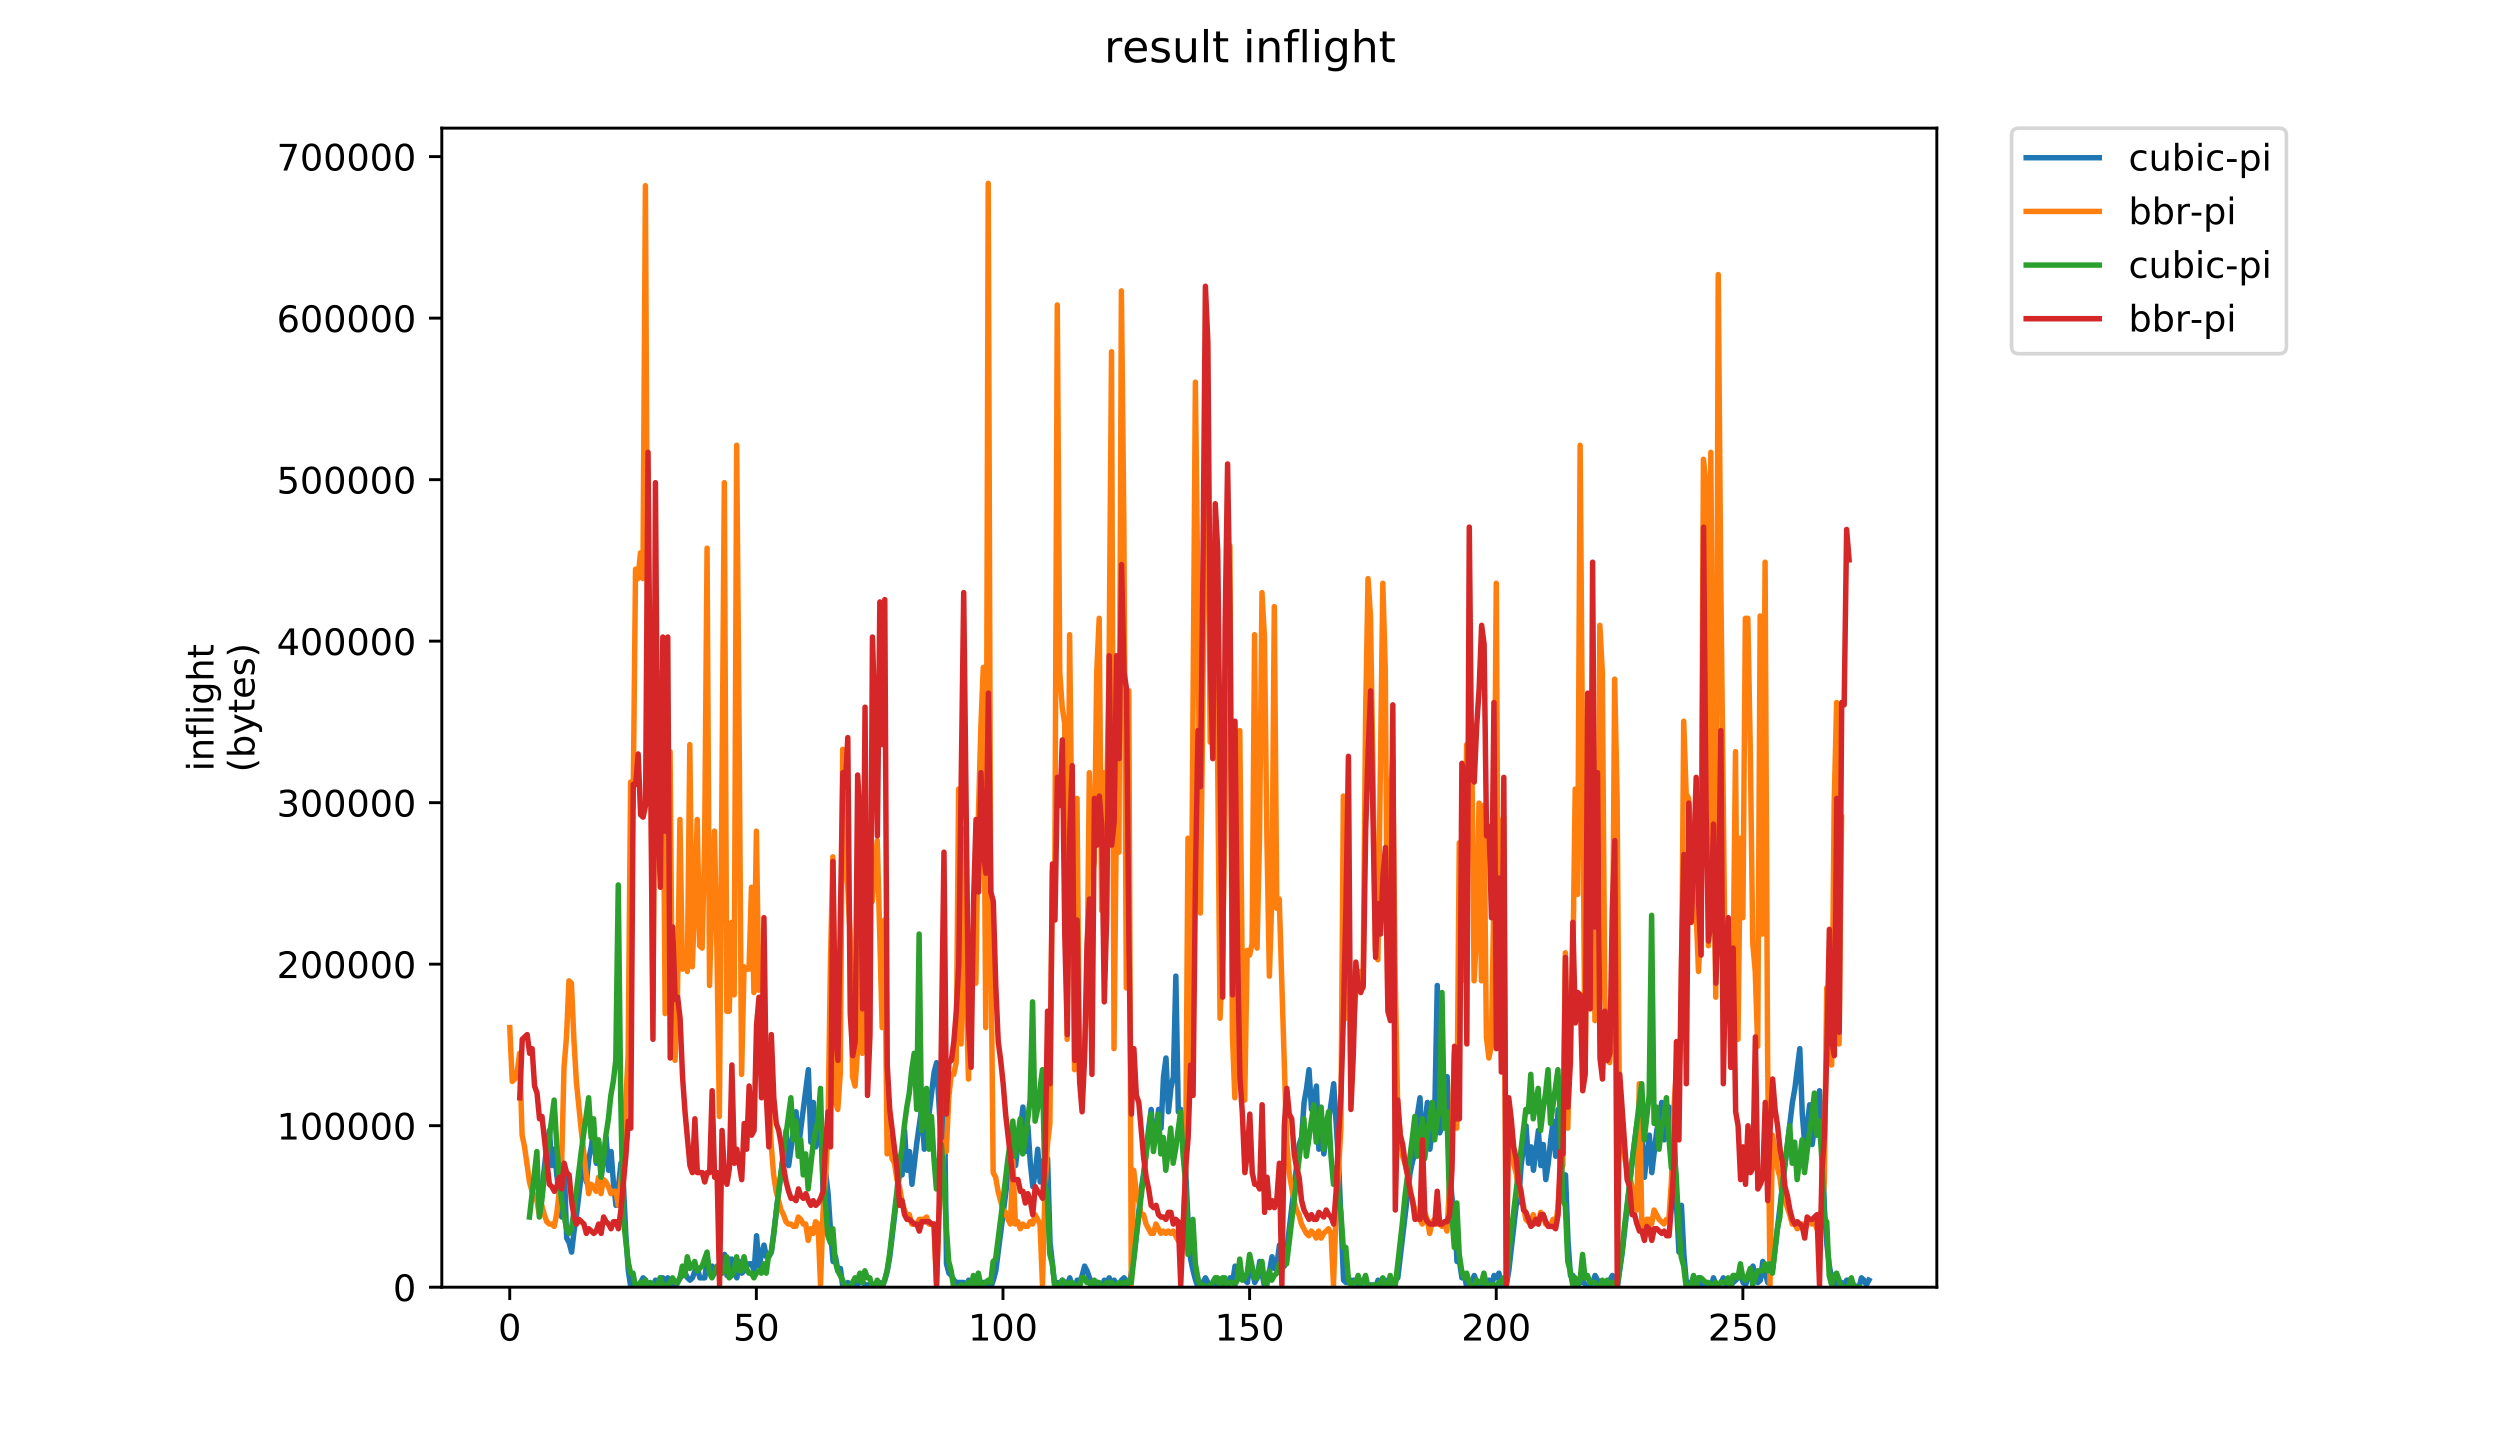 <?xml version="1.0" encoding="utf-8" standalone="no"?>
<!DOCTYPE svg PUBLIC "-//W3C//DTD SVG 1.1//EN"
  "http://www.w3.org/Graphics/SVG/1.1/DTD/svg11.dtd">
<!-- Created with matplotlib (https://matplotlib.org/) -->
<svg height="396pt" version="1.1" viewBox="0 0 684 396" width="684pt" xmlns="http://www.w3.org/2000/svg" xmlns:xlink="http://www.w3.org/1999/xlink">
 <defs>
  <style type="text/css">
*{stroke-linecap:butt;stroke-linejoin:round;}
  </style>
 </defs>
 <g id="figure_1">
  <g id="patch_1">
   <path d="M 0 396 
L 684 396 
L 684 0 
L 0 0 
z
" style="fill:#ffffff;"/>
  </g>
  <g id="axes_1">
   <g id="patch_2">
    <path d="M 120.879 352.174 
L 529.913 352.174 
L 529.913 35.062 
L 120.879 35.062 
z
" style="fill:#ffffff;"/>
   </g>
   <g id="matplotlib.axis_1">
    <g id="xtick_1">
     <g id="line2d_1">
      <defs>
       <path d="M 0 0 
L 0 3.5 
" id="m3ebf689a72" style="stroke:#000000;stroke-width:0.8;"/>
      </defs>
      <g>
       <use style="stroke:#000000;stroke-width:0.8;" x="139.462" xlink:href="#m3ebf689a72" y="352.174"/>
      </g>
     </g>
     <g id="text_1">
      <!-- 0 -->
      <defs>
       <path d="M 31.781 66.406 
Q 24.172 66.406 20.328 58.906 
Q 16.5 51.422 16.5 36.375 
Q 16.5 21.391 20.328 13.891 
Q 24.172 6.391 31.781 6.391 
Q 39.453 6.391 43.281 13.891 
Q 47.125 21.391 47.125 36.375 
Q 47.125 51.422 43.281 58.906 
Q 39.453 66.406 31.781 66.406 
z
M 31.781 74.219 
Q 44.047 74.219 50.516 64.516 
Q 56.984 54.828 56.984 36.375 
Q 56.984 17.969 50.516 8.266 
Q 44.047 -1.422 31.781 -1.422 
Q 19.531 -1.422 13.062 8.266 
Q 6.594 17.969 6.594 36.375 
Q 6.594 54.828 13.062 64.516 
Q 19.531 74.219 31.781 74.219 
z
" id="DejaVuSans-48"/>
      </defs>
      <g transform="translate(136.28 366.773)scale(0.1 -0.1)">
       <use xlink:href="#DejaVuSans-48"/>
      </g>
     </g>
    </g>
    <g id="xtick_2">
     <g id="line2d_2">
      <g>
       <use style="stroke:#000000;stroke-width:0.8;" x="206.939" xlink:href="#m3ebf689a72" y="352.174"/>
      </g>
     </g>
     <g id="text_2">
      <!-- 50 -->
      <defs>
       <path d="M 10.797 72.906 
L 49.516 72.906 
L 49.516 64.594 
L 19.828 64.594 
L 19.828 46.734 
Q 21.969 47.469 24.109 47.828 
Q 26.266 48.188 28.422 48.188 
Q 40.625 48.188 47.75 41.5 
Q 54.891 34.812 54.891 23.391 
Q 54.891 11.625 47.562 5.094 
Q 40.234 -1.422 26.906 -1.422 
Q 22.312 -1.422 17.547 -0.641 
Q 12.797 0.141 7.719 1.703 
L 7.719 11.625 
Q 12.109 9.234 16.797 8.062 
Q 21.484 6.891 26.703 6.891 
Q 35.156 6.891 40.078 11.328 
Q 45.016 15.766 45.016 23.391 
Q 45.016 31 40.078 35.438 
Q 35.156 39.891 26.703 39.891 
Q 22.75 39.891 18.812 39.016 
Q 14.891 38.141 10.797 36.281 
z
" id="DejaVuSans-53"/>
      </defs>
      <g transform="translate(200.576 366.773)scale(0.1 -0.1)">
       <use xlink:href="#DejaVuSans-53"/>
       <use x="63.623" xlink:href="#DejaVuSans-48"/>
      </g>
     </g>
    </g>
    <g id="xtick_3">
     <g id="line2d_3">
      <g>
       <use style="stroke:#000000;stroke-width:0.8;" x="274.416" xlink:href="#m3ebf689a72" y="352.174"/>
      </g>
     </g>
     <g id="text_3">
      <!-- 100 -->
      <defs>
       <path d="M 12.406 8.297 
L 28.516 8.297 
L 28.516 63.922 
L 10.984 60.406 
L 10.984 69.391 
L 28.422 72.906 
L 38.281 72.906 
L 38.281 8.297 
L 54.391 8.297 
L 54.391 0 
L 12.406 0 
z
" id="DejaVuSans-49"/>
      </defs>
      <g transform="translate(264.872 366.773)scale(0.1 -0.1)">
       <use xlink:href="#DejaVuSans-49"/>
       <use x="63.623" xlink:href="#DejaVuSans-48"/>
       <use x="127.246" xlink:href="#DejaVuSans-48"/>
      </g>
     </g>
    </g>
    <g id="xtick_4">
     <g id="line2d_4">
      <g>
       <use style="stroke:#000000;stroke-width:0.8;" x="341.893" xlink:href="#m3ebf689a72" y="352.174"/>
      </g>
     </g>
     <g id="text_4">
      <!-- 150 -->
      <g transform="translate(332.349 366.773)scale(0.1 -0.1)">
       <use xlink:href="#DejaVuSans-49"/>
       <use x="63.623" xlink:href="#DejaVuSans-53"/>
       <use x="127.246" xlink:href="#DejaVuSans-48"/>
      </g>
     </g>
    </g>
    <g id="xtick_5">
     <g id="line2d_5">
      <g>
       <use style="stroke:#000000;stroke-width:0.8;" x="409.37" xlink:href="#m3ebf689a72" y="352.174"/>
      </g>
     </g>
     <g id="text_5">
      <!-- 200 -->
      <defs>
       <path d="M 19.188 8.297 
L 53.609 8.297 
L 53.609 0 
L 7.328 0 
L 7.328 8.297 
Q 12.938 14.109 22.625 23.891 
Q 32.328 33.688 34.812 36.531 
Q 39.547 41.844 41.422 45.531 
Q 43.312 49.219 43.312 52.781 
Q 43.312 58.594 39.234 62.25 
Q 35.156 65.922 28.609 65.922 
Q 23.969 65.922 18.812 64.312 
Q 13.672 62.703 7.812 59.422 
L 7.812 69.391 
Q 13.766 71.781 18.938 73 
Q 24.125 74.219 28.422 74.219 
Q 39.75 74.219 46.484 68.547 
Q 53.219 62.891 53.219 53.422 
Q 53.219 48.922 51.531 44.891 
Q 49.859 40.875 45.406 35.406 
Q 44.188 33.984 37.641 27.219 
Q 31.109 20.453 19.188 8.297 
z
" id="DejaVuSans-50"/>
      </defs>
      <g transform="translate(399.826 366.773)scale(0.1 -0.1)">
       <use xlink:href="#DejaVuSans-50"/>
       <use x="63.623" xlink:href="#DejaVuSans-48"/>
       <use x="127.246" xlink:href="#DejaVuSans-48"/>
      </g>
     </g>
    </g>
    <g id="xtick_6">
     <g id="line2d_6">
      <g>
       <use style="stroke:#000000;stroke-width:0.8;" x="476.847" xlink:href="#m3ebf689a72" y="352.174"/>
      </g>
     </g>
     <g id="text_6">
      <!-- 250 -->
      <g transform="translate(467.303 366.773)scale(0.1 -0.1)">
       <use xlink:href="#DejaVuSans-50"/>
       <use x="63.623" xlink:href="#DejaVuSans-53"/>
       <use x="127.246" xlink:href="#DejaVuSans-48"/>
      </g>
     </g>
    </g>
   </g>
   <g id="matplotlib.axis_2">
    <g id="ytick_1">
     <g id="line2d_7">
      <defs>
       <path d="M 0 0 
L -3.5 0 
" id="ma0a6e452b8" style="stroke:#000000;stroke-width:0.8;"/>
      </defs>
      <g>
       <use style="stroke:#000000;stroke-width:0.8;" x="120.879" xlink:href="#ma0a6e452b8" y="352.174"/>
      </g>
     </g>
     <g id="text_7">
      <!-- 0 -->
      <g transform="translate(107.516 355.973)scale(0.1 -0.1)">
       <use xlink:href="#DejaVuSans-48"/>
      </g>
     </g>
    </g>
    <g id="ytick_2">
     <g id="line2d_8">
      <g>
       <use style="stroke:#000000;stroke-width:0.8;" x="120.879" xlink:href="#ma0a6e452b8" y="307.985"/>
      </g>
     </g>
     <g id="text_8">
      <!-- 100000 -->
      <g transform="translate(75.704 311.785)scale(0.1 -0.1)">
       <use xlink:href="#DejaVuSans-49"/>
       <use x="63.623" xlink:href="#DejaVuSans-48"/>
       <use x="127.246" xlink:href="#DejaVuSans-48"/>
       <use x="190.869" xlink:href="#DejaVuSans-48"/>
       <use x="254.492" xlink:href="#DejaVuSans-48"/>
       <use x="318.115" xlink:href="#DejaVuSans-48"/>
      </g>
     </g>
    </g>
    <g id="ytick_3">
     <g id="line2d_9">
      <g>
       <use style="stroke:#000000;stroke-width:0.8;" x="120.879" xlink:href="#ma0a6e452b8" y="263.797"/>
      </g>
     </g>
     <g id="text_9">
      <!-- 200000 -->
      <g transform="translate(75.704 267.596)scale(0.1 -0.1)">
       <use xlink:href="#DejaVuSans-50"/>
       <use x="63.623" xlink:href="#DejaVuSans-48"/>
       <use x="127.246" xlink:href="#DejaVuSans-48"/>
       <use x="190.869" xlink:href="#DejaVuSans-48"/>
       <use x="254.492" xlink:href="#DejaVuSans-48"/>
       <use x="318.115" xlink:href="#DejaVuSans-48"/>
      </g>
     </g>
    </g>
    <g id="ytick_4">
     <g id="line2d_10">
      <g>
       <use style="stroke:#000000;stroke-width:0.8;" x="120.879" xlink:href="#ma0a6e452b8" y="219.608"/>
      </g>
     </g>
     <g id="text_10">
      <!-- 300000 -->
      <defs>
       <path d="M 40.578 39.312 
Q 47.656 37.797 51.625 33 
Q 55.609 28.219 55.609 21.188 
Q 55.609 10.406 48.188 4.484 
Q 40.766 -1.422 27.094 -1.422 
Q 22.516 -1.422 17.656 -0.516 
Q 12.797 0.391 7.625 2.203 
L 7.625 11.719 
Q 11.719 9.328 16.594 8.109 
Q 21.484 6.891 26.812 6.891 
Q 36.078 6.891 40.938 10.547 
Q 45.797 14.203 45.797 21.188 
Q 45.797 27.641 41.281 31.266 
Q 36.766 34.906 28.719 34.906 
L 20.219 34.906 
L 20.219 43.016 
L 29.109 43.016 
Q 36.375 43.016 40.234 45.922 
Q 44.094 48.828 44.094 54.297 
Q 44.094 59.906 40.109 62.906 
Q 36.141 65.922 28.719 65.922 
Q 24.656 65.922 20.016 65.031 
Q 15.375 64.156 9.812 62.312 
L 9.812 71.094 
Q 15.438 72.656 20.344 73.438 
Q 25.25 74.219 29.594 74.219 
Q 40.828 74.219 47.359 69.109 
Q 53.906 64.016 53.906 55.328 
Q 53.906 49.266 50.438 45.094 
Q 46.969 40.922 40.578 39.312 
z
" id="DejaVuSans-51"/>
      </defs>
      <g transform="translate(75.704 223.407)scale(0.1 -0.1)">
       <use xlink:href="#DejaVuSans-51"/>
       <use x="63.623" xlink:href="#DejaVuSans-48"/>
       <use x="127.246" xlink:href="#DejaVuSans-48"/>
       <use x="190.869" xlink:href="#DejaVuSans-48"/>
       <use x="254.492" xlink:href="#DejaVuSans-48"/>
       <use x="318.115" xlink:href="#DejaVuSans-48"/>
      </g>
     </g>
    </g>
    <g id="ytick_5">
     <g id="line2d_11">
      <g>
       <use style="stroke:#000000;stroke-width:0.8;" x="120.879" xlink:href="#ma0a6e452b8" y="175.419"/>
      </g>
     </g>
     <g id="text_11">
      <!-- 400000 -->
      <defs>
       <path d="M 37.797 64.312 
L 12.891 25.391 
L 37.797 25.391 
z
M 35.203 72.906 
L 47.609 72.906 
L 47.609 25.391 
L 58.016 25.391 
L 58.016 17.188 
L 47.609 17.188 
L 47.609 0 
L 37.797 0 
L 37.797 17.188 
L 4.891 17.188 
L 4.891 26.703 
z
" id="DejaVuSans-52"/>
      </defs>
      <g transform="translate(75.704 179.218)scale(0.1 -0.1)">
       <use xlink:href="#DejaVuSans-52"/>
       <use x="63.623" xlink:href="#DejaVuSans-48"/>
       <use x="127.246" xlink:href="#DejaVuSans-48"/>
       <use x="190.869" xlink:href="#DejaVuSans-48"/>
       <use x="254.492" xlink:href="#DejaVuSans-48"/>
       <use x="318.115" xlink:href="#DejaVuSans-48"/>
      </g>
     </g>
    </g>
    <g id="ytick_6">
     <g id="line2d_12">
      <g>
       <use style="stroke:#000000;stroke-width:0.8;" x="120.879" xlink:href="#ma0a6e452b8" y="131.23"/>
      </g>
     </g>
     <g id="text_12">
      <!-- 500000 -->
      <g transform="translate(75.704 135.029)scale(0.1 -0.1)">
       <use xlink:href="#DejaVuSans-53"/>
       <use x="63.623" xlink:href="#DejaVuSans-48"/>
       <use x="127.246" xlink:href="#DejaVuSans-48"/>
       <use x="190.869" xlink:href="#DejaVuSans-48"/>
       <use x="254.492" xlink:href="#DejaVuSans-48"/>
       <use x="318.115" xlink:href="#DejaVuSans-48"/>
      </g>
     </g>
    </g>
    <g id="ytick_7">
     <g id="line2d_13">
      <g>
       <use style="stroke:#000000;stroke-width:0.8;" x="120.879" xlink:href="#ma0a6e452b8" y="87.041"/>
      </g>
     </g>
     <g id="text_13">
      <!-- 600000 -->
      <defs>
       <path d="M 33.016 40.375 
Q 26.375 40.375 22.484 35.828 
Q 18.609 31.297 18.609 23.391 
Q 18.609 15.531 22.484 10.953 
Q 26.375 6.391 33.016 6.391 
Q 39.656 6.391 43.531 10.953 
Q 47.406 15.531 47.406 23.391 
Q 47.406 31.297 43.531 35.828 
Q 39.656 40.375 33.016 40.375 
z
M 52.594 71.297 
L 52.594 62.312 
Q 48.875 64.062 45.094 64.984 
Q 41.312 65.922 37.594 65.922 
Q 27.828 65.922 22.672 59.328 
Q 17.531 52.734 16.797 39.406 
Q 19.672 43.656 24.016 45.922 
Q 28.375 48.188 33.594 48.188 
Q 44.578 48.188 50.953 41.516 
Q 57.328 34.859 57.328 23.391 
Q 57.328 12.156 50.688 5.359 
Q 44.047 -1.422 33.016 -1.422 
Q 20.359 -1.422 13.672 8.266 
Q 6.984 17.969 6.984 36.375 
Q 6.984 53.656 15.188 63.938 
Q 23.391 74.219 37.203 74.219 
Q 40.922 74.219 44.703 73.484 
Q 48.484 72.75 52.594 71.297 
z
" id="DejaVuSans-54"/>
      </defs>
      <g transform="translate(75.704 90.84)scale(0.1 -0.1)">
       <use xlink:href="#DejaVuSans-54"/>
       <use x="63.623" xlink:href="#DejaVuSans-48"/>
       <use x="127.246" xlink:href="#DejaVuSans-48"/>
       <use x="190.869" xlink:href="#DejaVuSans-48"/>
       <use x="254.492" xlink:href="#DejaVuSans-48"/>
       <use x="318.115" xlink:href="#DejaVuSans-48"/>
      </g>
     </g>
    </g>
    <g id="ytick_8">
     <g id="line2d_14">
      <g>
       <use style="stroke:#000000;stroke-width:0.8;" x="120.879" xlink:href="#ma0a6e452b8" y="42.852"/>
      </g>
     </g>
     <g id="text_14">
      <!-- 700000 -->
      <defs>
       <path d="M 8.203 72.906 
L 55.078 72.906 
L 55.078 68.703 
L 28.609 0 
L 18.312 0 
L 43.219 64.594 
L 8.203 64.594 
z
" id="DejaVuSans-55"/>
      </defs>
      <g transform="translate(75.704 46.652)scale(0.1 -0.1)">
       <use xlink:href="#DejaVuSans-55"/>
       <use x="63.623" xlink:href="#DejaVuSans-48"/>
       <use x="127.246" xlink:href="#DejaVuSans-48"/>
       <use x="190.869" xlink:href="#DejaVuSans-48"/>
       <use x="254.492" xlink:href="#DejaVuSans-48"/>
       <use x="318.115" xlink:href="#DejaVuSans-48"/>
      </g>
     </g>
    </g>
    <g id="text_15">
     <!-- inflight -->
     <defs>
      <path d="M 9.422 54.688 
L 18.406 54.688 
L 18.406 0 
L 9.422 0 
z
M 9.422 75.984 
L 18.406 75.984 
L 18.406 64.594 
L 9.422 64.594 
z
" id="DejaVuSans-105"/>
      <path d="M 54.891 33.016 
L 54.891 0 
L 45.906 0 
L 45.906 32.719 
Q 45.906 40.484 42.875 44.328 
Q 39.844 48.188 33.797 48.188 
Q 26.516 48.188 22.312 43.547 
Q 18.109 38.922 18.109 30.906 
L 18.109 0 
L 9.078 0 
L 9.078 54.688 
L 18.109 54.688 
L 18.109 46.188 
Q 21.344 51.125 25.703 53.562 
Q 30.078 56 35.797 56 
Q 45.219 56 50.047 50.172 
Q 54.891 44.344 54.891 33.016 
z
" id="DejaVuSans-110"/>
      <path d="M 37.109 75.984 
L 37.109 68.5 
L 28.516 68.5 
Q 23.688 68.5 21.797 66.547 
Q 19.922 64.594 19.922 59.516 
L 19.922 54.688 
L 34.719 54.688 
L 34.719 47.703 
L 19.922 47.703 
L 19.922 0 
L 10.891 0 
L 10.891 47.703 
L 2.297 47.703 
L 2.297 54.688 
L 10.891 54.688 
L 10.891 58.5 
Q 10.891 67.625 15.141 71.797 
Q 19.391 75.984 28.609 75.984 
z
" id="DejaVuSans-102"/>
      <path d="M 9.422 75.984 
L 18.406 75.984 
L 18.406 0 
L 9.422 0 
z
" id="DejaVuSans-108"/>
      <path d="M 45.406 27.984 
Q 45.406 37.75 41.375 43.109 
Q 37.359 48.484 30.078 48.484 
Q 22.859 48.484 18.828 43.109 
Q 14.797 37.75 14.797 27.984 
Q 14.797 18.266 18.828 12.891 
Q 22.859 7.516 30.078 7.516 
Q 37.359 7.516 41.375 12.891 
Q 45.406 18.266 45.406 27.984 
z
M 54.391 6.781 
Q 54.391 -7.172 48.188 -13.984 
Q 42 -20.797 29.203 -20.797 
Q 24.469 -20.797 20.266 -20.094 
Q 16.062 -19.391 12.109 -17.922 
L 12.109 -9.188 
Q 16.062 -11.328 19.922 -12.344 
Q 23.781 -13.375 27.781 -13.375 
Q 36.625 -13.375 41.016 -8.766 
Q 45.406 -4.156 45.406 5.172 
L 45.406 9.625 
Q 42.625 4.781 38.281 2.391 
Q 33.938 0 27.875 0 
Q 17.828 0 11.672 7.656 
Q 5.516 15.328 5.516 27.984 
Q 5.516 40.672 11.672 48.328 
Q 17.828 56 27.875 56 
Q 33.938 56 38.281 53.609 
Q 42.625 51.219 45.406 46.391 
L 45.406 54.688 
L 54.391 54.688 
z
" id="DejaVuSans-103"/>
      <path d="M 54.891 33.016 
L 54.891 0 
L 45.906 0 
L 45.906 32.719 
Q 45.906 40.484 42.875 44.328 
Q 39.844 48.188 33.797 48.188 
Q 26.516 48.188 22.312 43.547 
Q 18.109 38.922 18.109 30.906 
L 18.109 0 
L 9.078 0 
L 9.078 75.984 
L 18.109 75.984 
L 18.109 46.188 
Q 21.344 51.125 25.703 53.562 
Q 30.078 56 35.797 56 
Q 45.219 56 50.047 50.172 
Q 54.891 44.344 54.891 33.016 
z
" id="DejaVuSans-104"/>
      <path d="M 18.312 70.219 
L 18.312 54.688 
L 36.812 54.688 
L 36.812 47.703 
L 18.312 47.703 
L 18.312 18.016 
Q 18.312 11.328 20.141 9.422 
Q 21.969 7.516 27.594 7.516 
L 36.812 7.516 
L 36.812 0 
L 27.594 0 
Q 17.188 0 13.234 3.875 
Q 9.281 7.766 9.281 18.016 
L 9.281 47.703 
L 2.688 47.703 
L 2.688 54.688 
L 9.281 54.688 
L 9.281 70.219 
z
" id="DejaVuSans-116"/>
     </defs>
     <g transform="translate(58.426 211.018)rotate(-90)scale(0.1 -0.1)">
      <use xlink:href="#DejaVuSans-105"/>
      <use x="27.783" xlink:href="#DejaVuSans-110"/>
      <use x="91.162" xlink:href="#DejaVuSans-102"/>
      <use x="126.367" xlink:href="#DejaVuSans-108"/>
      <use x="154.15" xlink:href="#DejaVuSans-105"/>
      <use x="181.934" xlink:href="#DejaVuSans-103"/>
      <use x="245.41" xlink:href="#DejaVuSans-104"/>
      <use x="308.789" xlink:href="#DejaVuSans-116"/>
     </g>
     <!-- (bytes) -->
     <defs>
      <path d="M 31 75.875 
Q 24.469 64.656 21.281 53.656 
Q 18.109 42.672 18.109 31.391 
Q 18.109 20.125 21.312 9.062 
Q 24.516 -2 31 -13.188 
L 23.188 -13.188 
Q 15.875 -1.703 12.234 9.375 
Q 8.594 20.453 8.594 31.391 
Q 8.594 42.281 12.203 53.312 
Q 15.828 64.359 23.188 75.875 
z
" id="DejaVuSans-40"/>
      <path d="M 48.688 27.297 
Q 48.688 37.203 44.609 42.844 
Q 40.531 48.484 33.406 48.484 
Q 26.266 48.484 22.188 42.844 
Q 18.109 37.203 18.109 27.297 
Q 18.109 17.391 22.188 11.75 
Q 26.266 6.109 33.406 6.109 
Q 40.531 6.109 44.609 11.75 
Q 48.688 17.391 48.688 27.297 
z
M 18.109 46.391 
Q 20.953 51.266 25.266 53.625 
Q 29.594 56 35.594 56 
Q 45.562 56 51.781 48.094 
Q 58.016 40.188 58.016 27.297 
Q 58.016 14.406 51.781 6.484 
Q 45.562 -1.422 35.594 -1.422 
Q 29.594 -1.422 25.266 0.953 
Q 20.953 3.328 18.109 8.203 
L 18.109 0 
L 9.078 0 
L 9.078 75.984 
L 18.109 75.984 
z
" id="DejaVuSans-98"/>
      <path d="M 32.172 -5.078 
Q 28.375 -14.844 24.75 -17.812 
Q 21.141 -20.797 15.094 -20.797 
L 7.906 -20.797 
L 7.906 -13.281 
L 13.188 -13.281 
Q 16.891 -13.281 18.938 -11.516 
Q 21 -9.766 23.484 -3.219 
L 25.094 0.875 
L 2.984 54.688 
L 12.5 54.688 
L 29.594 11.922 
L 46.688 54.688 
L 56.203 54.688 
z
" id="DejaVuSans-121"/>
      <path d="M 56.203 29.594 
L 56.203 25.203 
L 14.891 25.203 
Q 15.484 15.922 20.484 11.062 
Q 25.484 6.203 34.422 6.203 
Q 39.594 6.203 44.453 7.469 
Q 49.312 8.734 54.109 11.281 
L 54.109 2.781 
Q 49.266 0.734 44.188 -0.344 
Q 39.109 -1.422 33.891 -1.422 
Q 20.797 -1.422 13.156 6.188 
Q 5.516 13.812 5.516 26.812 
Q 5.516 40.234 12.766 48.109 
Q 20.016 56 32.328 56 
Q 43.359 56 49.781 48.891 
Q 56.203 41.797 56.203 29.594 
z
M 47.219 32.234 
Q 47.125 39.594 43.094 43.984 
Q 39.062 48.391 32.422 48.391 
Q 24.906 48.391 20.391 44.141 
Q 15.875 39.891 15.188 32.172 
z
" id="DejaVuSans-101"/>
      <path d="M 44.281 53.078 
L 44.281 44.578 
Q 40.484 46.531 36.375 47.5 
Q 32.281 48.484 27.875 48.484 
Q 21.188 48.484 17.844 46.438 
Q 14.5 44.391 14.5 40.281 
Q 14.5 37.156 16.891 35.375 
Q 19.281 33.594 26.516 31.984 
L 29.594 31.297 
Q 39.156 29.25 43.188 25.516 
Q 47.219 21.781 47.219 15.094 
Q 47.219 7.469 41.188 3.016 
Q 35.156 -1.422 24.609 -1.422 
Q 20.219 -1.422 15.453 -0.562 
Q 10.688 0.297 5.422 2 
L 5.422 11.281 
Q 10.406 8.688 15.234 7.391 
Q 20.062 6.109 24.812 6.109 
Q 31.156 6.109 34.562 8.281 
Q 37.984 10.453 37.984 14.406 
Q 37.984 18.062 35.516 20.016 
Q 33.062 21.969 24.703 23.781 
L 21.578 24.516 
Q 13.234 26.266 9.516 29.906 
Q 5.812 33.547 5.812 39.891 
Q 5.812 47.609 11.281 51.797 
Q 16.75 56 26.812 56 
Q 31.781 56 36.172 55.266 
Q 40.578 54.547 44.281 53.078 
z
" id="DejaVuSans-115"/>
      <path d="M 8.016 75.875 
L 15.828 75.875 
Q 23.141 64.359 26.781 53.312 
Q 30.422 42.281 30.422 31.391 
Q 30.422 20.453 26.781 9.375 
Q 23.141 -1.703 15.828 -13.188 
L 8.016 -13.188 
Q 14.5 -2 17.703 9.062 
Q 20.906 20.125 20.906 31.391 
Q 20.906 42.672 17.703 53.656 
Q 14.5 64.656 8.016 75.875 
z
" id="DejaVuSans-41"/>
     </defs>
     <g transform="translate(69.624 211.295)rotate(-90)scale(0.1 -0.1)">
      <use xlink:href="#DejaVuSans-40"/>
      <use x="39.014" xlink:href="#DejaVuSans-98"/>
      <use x="102.49" xlink:href="#DejaVuSans-121"/>
      <use x="161.67" xlink:href="#DejaVuSans-116"/>
      <use x="200.879" xlink:href="#DejaVuSans-101"/>
      <use x="262.402" xlink:href="#DejaVuSans-115"/>
      <use x="314.502" xlink:href="#DejaVuSans-41"/>
     </g>
    </g>
   </g>
   <g id="line2d_15">
    <path clip-path="url(#p5ca7eb3a8f)" d="M 147.62 329.139 
L 148.294 325.3 
L 149.644 313.143 
L 150.319 309.304 
L 150.993 318.902 
L 151.668 314.423 
L 152.343 321.461 
L 153.693 332.979 
L 154.367 318.902 
L 155.042 338.737 
L 155.717 340.017 
L 156.392 342.576 
L 157.066 336.818 
L 157.741 332.339 
L 159.091 320.821 
L 159.765 316.342 
L 160.44 323.381 
L 161.115 316.982 
L 161.79 313.783 
L 162.465 308.664 
L 163.139 318.262 
L 163.814 312.503 
L 164.489 322.101 
L 165.838 311.224 
L 166.513 320.181 
L 167.188 315.063 
L 167.863 324.021 
L 168.537 329.779 
L 169.212 324.66 
L 169.887 318.262 
L 170.562 324.021 
L 171.237 338.097 
L 171.911 347.695 
L 172.586 352.174 
L 173.261 352.174 
L 173.936 351.534 
L 174.61 351.534 
L 175.285 350.894 
L 175.96 349.615 
L 176.635 350.255 
L 177.309 351.534 
L 177.984 351.534 
L 178.659 352.174 
L 179.334 350.255 
L 180.009 351.534 
L 180.683 349.615 
L 181.358 349.615 
L 182.033 350.894 
L 182.708 349.615 
L 183.382 352.174 
L 184.057 350.894 
L 184.732 352.174 
L 186.081 349.615 
L 187.431 348.335 
L 188.106 349.615 
L 188.781 350.255 
L 189.455 349.615 
L 190.13 347.695 
L 190.805 347.055 
L 191.48 349.615 
L 192.829 349.615 
L 193.504 344.496 
L 194.179 347.695 
L 194.853 346.415 
L 195.528 348.335 
L 196.203 347.695 
L 196.878 346.415 
L 197.553 348.335 
L 198.227 343.216 
L 198.902 348.975 
L 199.577 344.496 
L 200.252 344.496 
L 200.926 348.335 
L 201.601 349.615 
L 202.276 345.136 
L 202.951 348.335 
L 203.625 347.695 
L 204.3 346.415 
L 204.975 345.776 
L 205.65 345.776 
L 206.325 347.695 
L 206.999 338.097 
L 207.674 346.415 
L 208.349 343.216 
L 209.024 340.657 
L 209.698 343.856 
L 210.373 343.856 
L 211.048 342.576 
L 213.072 325.94 
L 214.422 315.063 
L 215.097 309.304 
L 215.771 318.902 
L 217.121 309.304 
L 217.796 304.185 
L 218.47 313.783 
L 221.169 292.668 
L 221.844 312.503 
L 222.519 301.626 
L 223.194 313.783 
L 224.543 306.105 
L 225.218 326.58 
L 225.893 320.821 
L 226.568 326.58 
L 227.242 336.818 
L 227.917 345.136 
L 228.592 343.856 
L 229.267 347.695 
L 229.941 347.055 
L 230.616 352.174 
L 231.291 352.174 
L 231.966 350.894 
L 232.641 352.174 
L 233.315 352.174 
L 233.99 350.894 
L 234.665 351.534 
L 235.34 350.255 
L 236.689 351.534 
L 237.364 351.534 
L 238.039 352.174 
L 238.714 351.534 
L 239.388 352.174 
L 240.063 352.174 
L 240.738 350.894 
L 241.413 352.174 
L 242.087 350.255 
L 242.762 347.695 
L 243.437 343.856 
L 246.136 320.821 
L 246.811 321.461 
L 247.486 309.304 
L 248.16 320.181 
L 248.835 315.063 
L 249.51 324.021 
L 250.859 312.503 
L 252.209 302.905 
L 252.884 314.423 
L 253.558 309.944 
L 255.583 293.308 
L 256.258 290.748 
L 257.607 314.423 
L 258.282 292.028 
L 258.957 345.776 
L 259.631 348.335 
L 260.306 348.975 
L 260.981 350.255 
L 261.656 350.894 
L 263.68 350.894 
L 264.355 352.174 
L 265.03 350.255 
L 265.704 351.534 
L 266.379 351.534 
L 267.054 352.174 
L 267.729 350.255 
L 268.403 352.174 
L 269.078 350.894 
L 269.753 350.894 
L 270.428 352.174 
L 271.102 352.174 
L 271.777 350.255 
L 272.452 347.695 
L 275.151 326.58 
L 276.501 315.063 
L 277.175 310.584 
L 277.85 318.902 
L 278.525 313.143 
L 279.2 308.664 
L 279.874 302.905 
L 280.549 315.063 
L 281.224 308.024 
L 281.899 318.262 
L 282.574 324.66 
L 283.248 320.821 
L 283.923 314.423 
L 284.598 323.381 
L 285.273 317.622 
L 285.947 324.66 
L 286.622 316.982 
L 287.297 340.017 
L 288.646 352.174 
L 289.321 350.894 
L 289.996 352.174 
L 290.671 350.255 
L 292.02 351.534 
L 292.695 349.615 
L 293.37 352.174 
L 294.045 352.174 
L 294.719 350.255 
L 295.394 350.894 
L 296.069 348.975 
L 296.744 346.415 
L 297.418 347.695 
L 298.768 351.534 
L 299.443 352.174 
L 300.118 350.894 
L 300.792 352.174 
L 301.467 352.174 
L 302.142 350.255 
L 302.817 350.894 
L 303.491 349.615 
L 304.166 352.174 
L 304.841 350.255 
L 305.516 352.174 
L 306.19 352.174 
L 306.865 350.255 
L 307.54 349.615 
L 308.89 352.174 
L 310.239 343.856 
L 312.263 325.3 
L 312.938 320.821 
L 314.288 308.664 
L 314.962 303.545 
L 315.637 312.503 
L 316.312 309.944 
L 316.987 303.545 
L 317.662 308.664 
L 318.336 294.587 
L 319.011 289.468 
L 319.686 304.185 
L 320.361 297.787 
L 321.035 294.587 
L 321.71 267.074 
L 322.385 304.185 
L 323.06 303.545 
L 323.734 311.224 
L 324.409 320.181 
L 325.084 334.898 
L 325.759 344.496 
L 326.434 347.695 
L 327.108 350.255 
L 327.783 352.174 
L 328.458 352.174 
L 329.807 349.615 
L 331.157 352.174 
L 331.832 350.894 
L 332.507 352.174 
L 333.181 350.894 
L 333.856 352.174 
L 334.531 350.894 
L 335.206 352.174 
L 335.88 352.174 
L 336.555 349.615 
L 337.23 350.894 
L 337.905 346.415 
L 338.579 349.615 
L 339.254 347.695 
L 340.604 350.255 
L 341.279 350.894 
L 341.953 346.415 
L 342.628 347.695 
L 343.303 350.894 
L 343.978 349.615 
L 344.652 345.136 
L 346.002 352.174 
L 346.677 349.615 
L 347.351 347.695 
L 348.026 343.856 
L 348.701 347.055 
L 349.376 345.776 
L 350.051 340.657 
L 350.725 346.415 
L 351.4 346.415 
L 352.075 341.937 
L 355.449 313.143 
L 356.123 311.224 
L 356.798 301.626 
L 357.473 297.787 
L 358.148 292.668 
L 358.823 303.545 
L 359.497 300.986 
L 360.172 297.147 
L 360.847 314.423 
L 361.522 305.465 
L 362.196 315.702 
L 364.221 301.626 
L 364.895 296.507 
L 366.245 318.262 
L 367.595 350.255 
L 368.269 350.894 
L 368.944 349.615 
L 369.619 350.894 
L 370.294 350.255 
L 371.643 351.534 
L 372.993 350.255 
L 373.667 350.894 
L 374.342 352.174 
L 375.017 351.534 
L 375.692 352.174 
L 376.367 352.174 
L 377.041 350.255 
L 378.391 351.534 
L 379.066 350.255 
L 379.74 350.894 
L 380.415 350.255 
L 381.09 351.534 
L 381.765 350.255 
L 382.439 349.615 
L 385.813 320.821 
L 386.488 317.622 
L 387.163 315.702 
L 387.838 304.825 
L 388.512 300.346 
L 389.187 318.262 
L 389.862 307.384 
L 390.537 301.626 
L 391.211 314.423 
L 392.561 303.545 
L 393.236 269.633 
L 393.911 309.944 
L 394.585 308.024 
L 395.935 294.587 
L 396.61 320.821 
L 397.284 327.86 
L 397.959 331.699 
L 398.634 345.136 
L 399.309 345.136 
L 399.983 349.615 
L 400.658 348.975 
L 401.333 352.174 
L 402.683 350.894 
L 403.357 348.975 
L 404.032 350.894 
L 405.382 352.174 
L 407.406 350.255 
L 408.081 352.174 
L 408.755 348.975 
L 409.43 349.615 
L 410.105 348.335 
L 410.78 352.174 
L 411.455 352.174 
L 412.129 351.534 
L 412.804 347.695 
L 414.828 329.779 
L 415.503 328.5 
L 416.178 318.902 
L 417.527 308.024 
L 418.202 318.262 
L 418.877 313.783 
L 419.552 320.181 
L 420.901 309.304 
L 421.576 318.902 
L 422.251 313.143 
L 422.926 322.741 
L 423.6 318.262 
L 424.275 311.863 
L 424.95 306.745 
L 425.625 316.342 
L 426.3 303.545 
L 426.974 320.181 
L 427.649 325.94 
L 428.324 321.461 
L 428.999 339.377 
L 429.673 348.975 
L 430.348 348.975 
L 431.698 351.534 
L 433.047 350.255 
L 433.722 351.534 
L 434.397 352.174 
L 435.746 350.894 
L 436.421 348.975 
L 437.096 350.255 
L 437.771 350.894 
L 438.445 352.174 
L 440.47 350.255 
L 441.144 348.975 
L 441.819 350.255 
L 442.494 352.174 
L 443.844 342.576 
L 445.193 330.419 
L 446.543 317.622 
L 447.892 307.384 
L 448.567 318.262 
L 449.242 311.863 
L 449.916 322.101 
L 450.591 315.702 
L 451.266 310.584 
L 451.941 320.821 
L 453.29 309.304 
L 453.965 306.105 
L 454.64 301.626 
L 455.315 311.863 
L 455.989 306.745 
L 456.664 302.905 
L 457.339 313.143 
L 458.014 306.745 
L 458.688 329.779 
L 459.363 342.576 
L 460.038 329.779 
L 460.713 343.216 
L 461.388 350.894 
L 462.062 350.894 
L 462.737 351.534 
L 463.412 350.894 
L 464.087 350.894 
L 464.761 349.615 
L 465.436 352.174 
L 466.111 351.534 
L 466.786 352.174 
L 468.135 352.174 
L 468.81 349.615 
L 469.485 351.534 
L 470.16 352.174 
L 471.509 349.615 
L 472.184 351.534 
L 472.859 352.174 
L 475.558 349.615 
L 476.232 348.335 
L 476.907 350.894 
L 477.582 351.534 
L 478.257 349.615 
L 478.932 348.335 
L 479.606 346.415 
L 480.281 348.975 
L 480.956 350.894 
L 481.631 350.255 
L 482.305 345.136 
L 482.98 348.335 
L 483.655 350.894 
L 484.33 343.856 
L 485.004 347.055 
L 490.403 301.626 
L 491.077 297.787 
L 492.427 286.909 
L 493.102 304.825 
L 493.776 313.143 
L 495.126 302.266 
L 495.801 313.143 
L 497.825 298.426 
L 498.5 310.584 
L 499.175 331.059 
L 499.849 340.657 
L 500.524 346.415 
L 501.199 350.255 
L 501.874 348.975 
L 502.548 352.174 
L 503.898 350.894 
L 504.573 352.174 
L 505.248 350.255 
L 505.922 350.255 
L 506.597 352.174 
L 507.272 351.534 
L 507.947 352.174 
L 508.621 352.174 
L 509.296 349.615 
L 509.971 350.255 
L 510.646 351.534 
L 511.32 350.255 
L 511.32 350.255 
" style="fill:none;stroke:#1f77b4;stroke-linecap:square;stroke-width:1.5;"/>
   </g>
   <g id="line2d_16">
    <path clip-path="url(#p5ca7eb3a8f)" d="M 139.471 281.15 
L 140.146 295.867 
L 140.821 295.227 
L 141.495 293.308 
L 142.17 288.189 
L 142.845 310.584 
L 143.52 313.783 
L 144.869 323.381 
L 145.544 325.94 
L 146.894 328.5 
L 147.568 332.339 
L 148.243 329.779 
L 148.918 332.339 
L 149.593 334.258 
L 150.267 334.898 
L 150.942 334.898 
L 151.617 335.538 
L 152.292 332.339 
L 152.966 326.58 
L 153.641 319.542 
L 154.316 292.028 
L 154.991 283.71 
L 155.666 268.353 
L 156.34 268.993 
L 157.015 284.35 
L 157.69 295.867 
L 159.039 309.304 
L 160.389 321.461 
L 161.064 326.58 
L 161.738 324.021 
L 162.413 324.66 
L 163.088 325.94 
L 163.763 322.101 
L 164.438 326.58 
L 165.112 322.741 
L 165.787 323.381 
L 166.462 324.66 
L 167.137 326.58 
L 167.811 325.94 
L 168.486 325.94 
L 169.161 329.779 
L 170.51 317.622 
L 171.185 301.626 
L 171.86 288.829 
L 172.535 213.966 
L 173.21 221.004 
L 173.884 155.739 
L 174.559 158.298 
L 175.234 151.26 
L 175.909 158.298 
L 176.583 50.803 
L 177.258 183.893 
L 177.933 181.333 
L 178.608 276.671 
L 179.282 199.889 
L 179.957 183.893 
L 180.632 222.924 
L 181.307 188.372 
L 181.982 277.311 
L 182.656 245.319 
L 183.331 205.648 
L 184.006 286.269 
L 184.681 290.108 
L 185.355 272.192 
L 186.03 224.203 
L 186.705 265.154 
L 187.38 260.675 
L 188.054 265.794 
L 188.729 203.728 
L 189.404 264.514 
L 190.079 247.238 
L 190.754 224.203 
L 191.428 258.755 
L 192.103 259.395 
L 192.778 231.882 
L 193.453 149.98 
L 194.127 269.633 
L 194.802 244.679 
L 195.477 227.403 
L 196.152 260.035 
L 196.826 305.465 
L 198.176 132.064 
L 198.851 276.671 
L 199.526 276.671 
L 200.2 252.357 
L 200.875 272.192 
L 201.55 121.827 
L 202.225 200.529 
L 202.899 293.947 
L 203.574 264.514 
L 204.249 265.154 
L 204.924 265.154 
L 205.599 242.759 
L 206.273 271.553 
L 206.948 227.403 
L 207.623 270.913 
L 208.298 268.353 
L 208.972 269.633 
L 209.647 291.388 
L 210.322 298.426 
L 210.997 313.143 
L 211.671 321.461 
L 212.346 325.94 
L 213.696 331.059 
L 214.371 332.339 
L 215.045 334.258 
L 215.72 334.898 
L 216.395 334.898 
L 217.07 335.538 
L 217.744 335.538 
L 218.419 332.979 
L 219.094 333.618 
L 219.769 334.898 
L 220.443 334.898 
L 221.118 339.377 
L 221.793 336.178 
L 222.468 337.458 
L 223.143 334.258 
L 223.817 334.898 
L 224.492 351.534 
L 225.167 331.699 
L 225.842 322.741 
L 226.516 309.944 
L 227.191 264.514 
L 227.866 234.441 
L 228.541 301.626 
L 229.215 303.545 
L 229.89 293.947 
L 230.565 205.008 
L 231.24 235.081 
L 231.915 242.119 
L 232.589 255.556 
L 233.264 294.587 
L 233.939 297.147 
L 234.614 287.549 
L 235.288 238.28 
L 235.963 288.189 
L 236.638 226.763 
L 237.313 240.84 
L 237.987 239.56 
L 238.662 246.598 
L 239.337 237 
L 240.012 229.962 
L 241.361 281.15 
L 242.036 251.717 
L 242.711 315.702 
L 243.386 311.224 
L 244.06 316.982 
L 244.735 318.262 
L 245.41 322.741 
L 246.085 324.66 
L 246.759 328.5 
L 247.434 331.059 
L 248.109 332.339 
L 248.784 332.339 
L 249.459 334.898 
L 250.808 334.898 
L 251.483 333.618 
L 252.832 333.618 
L 253.507 332.979 
L 254.182 334.898 
L 255.531 334.898 
L 256.206 351.534 
L 256.881 332.339 
L 257.556 323.381 
L 258.231 312.503 
L 258.905 315.063 
L 259.58 300.346 
L 260.255 293.947 
L 260.93 293.947 
L 261.604 290.748 
L 262.279 215.885 
L 262.954 285.629 
L 263.629 226.763 
L 264.303 269.633 
L 264.978 295.227 
L 265.653 260.675 
L 266.328 254.276 
L 267.003 268.993 
L 267.677 223.564 
L 268.352 199.249 
L 269.027 182.613 
L 269.702 281.15 
L 270.376 50.163 
L 271.051 250.437 
L 271.726 320.821 
L 272.401 322.101 
L 273.075 325.94 
L 274.425 331.059 
L 275.1 331.699 
L 275.775 333.618 
L 276.449 334.898 
L 277.124 317.622 
L 277.799 334.898 
L 278.474 334.258 
L 279.148 336.178 
L 279.823 334.898 
L 280.498 335.538 
L 281.173 335.538 
L 281.847 334.258 
L 282.522 334.898 
L 283.197 332.339 
L 284.547 334.898 
L 285.221 351.534 
L 285.896 325.94 
L 286.571 313.143 
L 287.246 307.384 
L 287.92 238.28 
L 288.595 241.479 
L 289.27 83.435 
L 289.945 183.893 
L 290.619 193.49 
L 291.294 197.969 
L 291.969 284.35 
L 292.644 173.655 
L 293.993 292.668 
L 294.668 218.445 
L 295.343 293.947 
L 296.018 299.706 
L 296.692 288.189 
L 297.367 273.472 
L 298.042 211.406 
L 298.717 240.2 
L 299.392 235.721 
L 300.066 183.893 
L 300.741 169.176 
L 301.416 249.158 
L 302.091 211.406 
L 302.765 221.004 
L 303.44 181.973 
L 304.115 96.233 
L 304.79 286.909 
L 305.464 221.004 
L 306.139 233.161 
L 306.814 79.596 
L 307.489 143.582 
L 308.164 270.273 
L 308.838 189.011 
L 309.513 351.534 
L 310.188 320.181 
L 310.863 325.94 
L 311.537 328.5 
L 312.212 332.339 
L 312.887 332.339 
L 313.562 334.898 
L 314.911 337.458 
L 315.586 337.458 
L 316.261 334.898 
L 317.61 337.458 
L 318.285 336.818 
L 318.96 337.458 
L 319.635 336.818 
L 320.309 337.458 
L 320.984 336.818 
L 322.334 339.377 
L 323.683 335.538 
L 324.358 322.101 
L 325.033 229.322 
L 325.708 290.748 
L 327.057 104.551 
L 327.732 162.777 
L 328.407 249.798 
L 329.081 193.49 
L 329.756 114.788 
L 330.431 120.547 
L 331.106 203.088 
L 331.78 199.249 
L 332.455 186.452 
L 333.13 206.927 
L 333.805 278.591 
L 334.48 261.315 
L 335.154 223.564 
L 335.829 159.578 
L 336.504 149.34 
L 337.179 283.07 
L 337.853 300.346 
L 339.203 199.889 
L 339.878 266.434 
L 340.552 300.986 
L 341.227 260.035 
L 341.902 261.315 
L 342.577 258.116 
L 343.252 173.655 
L 343.926 259.395 
L 344.601 229.322 
L 345.276 162.138 
L 345.951 174.295 
L 346.625 229.322 
L 347.3 267.074 
L 347.975 245.958 
L 348.65 165.977 
L 349.324 248.518 
L 349.999 245.958 
L 352.024 311.863 
L 352.698 320.821 
L 354.048 328.5 
L 354.723 331.059 
L 355.397 332.339 
L 356.072 334.898 
L 357.422 337.458 
L 358.096 338.097 
L 358.771 336.818 
L 359.446 337.458 
L 360.121 338.737 
L 360.796 336.818 
L 361.47 338.737 
L 362.145 337.458 
L 363.495 336.178 
L 364.169 337.458 
L 364.844 351.534 
L 365.519 332.339 
L 366.868 308.664 
L 367.543 217.805 
L 368.218 278.591 
L 368.893 240.84 
L 369.568 297.147 
L 370.242 282.43 
L 370.917 271.553 
L 371.592 269.633 
L 372.267 265.794 
L 372.941 270.273 
L 373.616 196.69 
L 374.291 158.298 
L 374.966 168.536 
L 375.64 210.766 
L 376.315 260.035 
L 376.99 262.595 
L 378.34 159.578 
L 379.014 183.253 
L 379.689 274.112 
L 380.364 221.004 
L 381.039 206.927 
L 381.713 267.074 
L 382.388 302.266 
L 383.063 309.944 
L 383.738 316.342 
L 384.412 318.262 
L 385.087 321.461 
L 386.437 328.5 
L 387.786 333.618 
L 388.461 333.618 
L 389.136 334.898 
L 389.811 331.699 
L 390.485 333.618 
L 391.16 337.458 
L 391.835 334.258 
L 392.51 333.618 
L 393.185 334.898 
L 393.859 334.898 
L 394.534 335.538 
L 395.209 334.898 
L 395.884 336.818 
L 396.558 325.3 
L 397.233 309.944 
L 397.908 288.189 
L 398.583 308.664 
L 399.257 230.602 
L 399.932 268.353 
L 400.607 245.958 
L 401.282 203.728 
L 401.957 225.483 
L 402.631 200.529 
L 403.306 268.353 
L 403.981 255.556 
L 404.656 219.724 
L 405.33 268.353 
L 406.005 220.364 
L 406.68 283.71 
L 407.355 289.468 
L 408.029 286.269 
L 408.704 246.598 
L 409.379 159.578 
L 410.054 284.989 
L 410.729 226.123 
L 411.403 223.564 
L 412.078 351.534 
L 412.753 306.745 
L 413.428 313.143 
L 414.102 318.262 
L 414.777 320.821 
L 415.452 324.66 
L 416.801 329.779 
L 417.476 333.618 
L 418.826 334.898 
L 419.501 332.339 
L 420.175 334.258 
L 420.85 334.898 
L 421.525 331.699 
L 422.2 332.339 
L 422.874 334.898 
L 423.549 334.898 
L 424.224 335.538 
L 424.899 333.618 
L 425.573 335.538 
L 426.248 330.419 
L 426.923 320.181 
L 427.598 318.902 
L 428.273 260.675 
L 428.947 308.664 
L 429.622 278.591 
L 430.297 267.074 
L 430.972 215.885 
L 431.646 244.679 
L 432.321 121.827 
L 433.671 293.308 
L 434.345 245.319 
L 435.02 272.832 
L 435.695 199.249 
L 436.37 279.231 
L 437.045 264.514 
L 437.719 171.095 
L 438.394 183.893 
L 439.069 272.832 
L 439.744 290.108 
L 440.418 290.748 
L 441.093 277.311 
L 441.768 185.812 
L 442.443 218.445 
L 443.117 311.224 
L 444.467 316.342 
L 445.142 320.181 
L 445.817 321.461 
L 446.491 324.66 
L 447.166 328.5 
L 447.841 331.059 
L 448.516 296.507 
L 449.19 334.258 
L 449.865 338.097 
L 450.54 333.618 
L 451.215 333.618 
L 451.889 334.898 
L 452.564 331.059 
L 453.914 333.618 
L 455.263 334.898 
L 455.938 333.618 
L 456.613 333.618 
L 457.288 323.381 
L 457.962 303.545 
L 458.637 293.308 
L 459.312 293.947 
L 459.987 281.15 
L 460.661 197.329 
L 461.336 217.165 
L 462.011 218.445 
L 462.686 231.882 
L 463.361 225.483 
L 464.035 249.158 
L 464.71 265.794 
L 465.385 252.997 
L 466.06 125.666 
L 466.734 132.064 
L 467.409 258.755 
L 468.084 123.746 
L 468.759 219.724 
L 469.433 272.832 
L 470.108 75.117 
L 470.783 156.379 
L 472.133 278.591 
L 472.807 276.032 
L 473.482 274.752 
L 474.157 267.713 
L 474.832 205.648 
L 475.506 284.35 
L 476.181 229.322 
L 476.856 251.077 
L 477.531 169.176 
L 478.205 169.176 
L 478.88 205.008 
L 479.555 258.116 
L 480.23 265.794 
L 480.905 286.269 
L 481.579 168.536 
L 482.254 255.556 
L 482.929 153.819 
L 483.604 287.549 
L 484.278 351.534 
L 484.953 310.584 
L 485.628 314.423 
L 486.303 319.542 
L 486.978 322.101 
L 487.652 327.22 
L 488.327 327.86 
L 489.002 330.419 
L 489.677 332.339 
L 490.351 334.898 
L 491.026 334.898 
L 491.701 336.178 
L 493.05 334.898 
L 493.725 336.818 
L 494.4 334.898 
L 495.075 333.618 
L 495.75 334.898 
L 496.424 334.258 
L 497.099 336.178 
L 497.774 332.979 
L 498.449 331.059 
L 499.123 323.381 
L 499.798 270.273 
L 500.473 289.468 
L 501.148 291.388 
L 501.822 220.364 
L 502.497 192.211 
L 503.172 285.629 
L 503.847 223.564 
L 503.847 223.564 
" style="fill:none;stroke:#ff7f0e;stroke-linecap:square;stroke-width:1.5;"/>
   </g>
   <g id="line2d_17">
    <path clip-path="url(#p5ca7eb3a8f)" d="M 144.861 332.979 
L 146.885 315.063 
L 147.56 332.979 
L 148.235 328.5 
L 148.91 322.101 
L 151.609 300.986 
L 152.284 312.503 
L 152.958 321.461 
L 153.633 328.5 
L 154.983 336.178 
L 155.657 337.458 
L 156.332 336.178 
L 157.007 331.699 
L 159.031 315.063 
L 161.056 300.346 
L 161.73 311.224 
L 162.405 306.105 
L 163.08 317.622 
L 163.755 311.863 
L 164.429 322.101 
L 165.104 316.982 
L 165.779 310.584 
L 166.454 306.105 
L 167.129 299.706 
L 167.803 295.867 
L 168.478 290.108 
L 169.153 242.119 
L 169.828 300.346 
L 170.502 332.979 
L 171.852 345.136 
L 172.527 348.335 
L 173.201 348.335 
L 173.876 352.174 
L 174.551 352.174 
L 175.226 350.894 
L 175.901 351.534 
L 176.575 350.255 
L 177.25 351.534 
L 177.925 350.894 
L 179.274 352.174 
L 179.949 351.534 
L 180.624 349.615 
L 181.299 351.534 
L 181.973 352.174 
L 183.323 350.894 
L 183.998 349.615 
L 184.673 350.894 
L 185.347 350.894 
L 186.022 349.615 
L 186.697 346.415 
L 187.372 348.975 
L 188.046 343.856 
L 188.721 347.055 
L 189.396 346.415 
L 190.071 345.136 
L 190.745 347.695 
L 192.095 346.415 
L 193.445 342.576 
L 194.119 348.335 
L 194.794 349.615 
L 195.469 348.335 
L 196.144 346.415 
L 196.818 348.335 
L 197.493 348.335 
L 198.168 347.695 
L 198.843 343.856 
L 199.517 349.615 
L 200.192 348.975 
L 200.867 347.695 
L 201.542 343.856 
L 202.217 347.695 
L 202.891 347.695 
L 203.566 343.856 
L 204.241 347.055 
L 204.916 348.335 
L 205.59 348.335 
L 206.265 349.615 
L 206.94 348.335 
L 207.615 347.695 
L 208.289 348.335 
L 208.964 345.776 
L 209.639 348.335 
L 210.314 343.216 
L 210.989 342.576 
L 211.663 338.097 
L 213.013 325.94 
L 216.387 300.346 
L 217.061 311.863 
L 217.736 306.745 
L 218.411 316.342 
L 219.086 311.863 
L 219.761 321.461 
L 220.435 315.702 
L 221.11 325.3 
L 222.46 313.143 
L 223.134 309.304 
L 223.809 306.745 
L 224.484 297.787 
L 225.159 322.741 
L 225.833 329.139 
L 226.508 338.097 
L 227.183 340.017 
L 227.858 336.178 
L 228.533 345.136 
L 229.207 347.695 
L 230.557 350.255 
L 231.232 352.174 
L 232.581 352.174 
L 233.931 349.615 
L 234.606 350.255 
L 235.28 348.335 
L 235.955 350.894 
L 236.63 347.695 
L 237.305 349.615 
L 237.979 349.615 
L 238.654 352.174 
L 239.329 352.174 
L 240.004 350.255 
L 240.678 351.534 
L 241.353 351.534 
L 242.028 350.255 
L 242.703 347.695 
L 243.378 343.216 
L 245.402 325.94 
L 246.077 318.262 
L 246.751 314.423 
L 247.426 308.024 
L 248.101 302.905 
L 248.776 299.066 
L 249.45 292.668 
L 250.125 288.189 
L 250.8 303.545 
L 251.475 255.556 
L 252.15 309.304 
L 252.824 304.825 
L 253.499 297.787 
L 254.174 314.423 
L 254.849 305.465 
L 255.523 316.982 
L 256.198 325.3 
L 256.873 318.262 
L 257.548 313.143 
L 258.222 321.461 
L 258.897 335.538 
L 259.572 345.136 
L 260.247 347.695 
L 260.922 352.174 
L 262.271 352.174 
L 262.946 351.534 
L 263.621 352.174 
L 264.97 350.894 
L 265.645 352.174 
L 266.32 348.975 
L 266.994 352.174 
L 267.669 348.335 
L 268.344 351.534 
L 269.019 352.174 
L 269.694 350.894 
L 270.368 350.255 
L 271.043 350.894 
L 271.718 345.136 
L 272.393 344.496 
L 274.417 328.5 
L 275.766 316.982 
L 276.441 312.503 
L 277.116 306.745 
L 277.791 316.342 
L 278.466 310.584 
L 279.14 306.105 
L 279.815 315.702 
L 280.49 311.863 
L 281.839 300.986 
L 282.514 274.112 
L 283.189 306.745 
L 283.864 303.545 
L 285.213 292.668 
L 285.888 323.381 
L 286.563 327.86 
L 287.238 343.216 
L 287.912 345.776 
L 288.587 352.174 
L 289.262 352.174 
L 289.937 351.534 
L 290.611 350.255 
L 291.286 350.894 
L 291.961 352.174 
L 292.636 350.894 
L 293.31 350.894 
L 294.66 352.174 
L 295.335 352.174 
L 296.01 349.615 
L 296.684 349.615 
L 297.359 350.894 
L 298.034 350.894 
L 298.709 352.174 
L 299.383 350.255 
L 300.058 350.894 
L 300.733 350.894 
L 301.408 352.174 
L 302.082 352.174 
L 302.757 350.894 
L 304.107 350.894 
L 304.782 352.174 
L 305.456 352.174 
L 306.131 350.894 
L 306.806 352.174 
L 307.481 350.894 
L 308.155 352.174 
L 308.83 350.255 
L 309.505 350.894 
L 310.854 338.737 
L 314.903 304.825 
L 315.578 315.063 
L 316.927 304.825 
L 317.602 315.702 
L 318.277 311.224 
L 318.952 320.181 
L 319.627 315.063 
L 320.301 308.664 
L 320.976 318.262 
L 321.651 314.423 
L 323 304.185 
L 323.675 315.702 
L 324.35 323.381 
L 325.025 343.216 
L 325.699 340.017 
L 326.374 333.618 
L 327.049 345.776 
L 327.724 349.615 
L 328.399 352.174 
L 329.073 351.534 
L 329.748 352.174 
L 330.423 352.174 
L 331.772 350.894 
L 332.447 349.615 
L 333.122 349.615 
L 333.797 352.174 
L 334.471 349.615 
L 335.146 349.615 
L 335.821 352.174 
L 336.496 350.894 
L 337.171 350.894 
L 337.845 351.534 
L 338.52 350.255 
L 339.195 344.496 
L 339.87 350.255 
L 340.544 349.615 
L 341.219 348.335 
L 341.894 343.216 
L 343.243 349.615 
L 343.918 349.615 
L 344.593 346.415 
L 345.268 345.136 
L 345.943 350.894 
L 346.617 351.534 
L 347.292 347.695 
L 347.967 350.255 
L 348.642 348.975 
L 349.316 348.335 
L 349.991 345.776 
L 350.666 347.695 
L 351.341 341.937 
L 352.015 345.776 
L 356.739 306.105 
L 357.414 316.342 
L 359.438 302.266 
L 360.113 312.503 
L 361.462 302.905 
L 362.137 314.423 
L 362.812 308.024 
L 363.487 304.185 
L 364.161 316.342 
L 364.836 324.021 
L 365.511 319.542 
L 366.186 327.22 
L 366.86 331.699 
L 367.535 341.297 
L 368.21 341.297 
L 368.885 349.615 
L 369.559 352.174 
L 370.234 350.894 
L 370.909 350.894 
L 371.584 348.975 
L 372.259 351.534 
L 372.933 350.894 
L 373.608 348.975 
L 374.283 352.174 
L 374.958 352.174 
L 375.632 351.534 
L 376.982 351.534 
L 377.657 350.894 
L 378.331 349.615 
L 379.006 352.174 
L 379.681 352.174 
L 380.356 348.975 
L 381.031 352.174 
L 381.705 352.174 
L 383.73 334.258 
L 384.404 327.22 
L 386.429 311.224 
L 387.103 305.465 
L 387.778 316.342 
L 388.453 311.863 
L 389.128 306.105 
L 389.803 316.982 
L 390.477 310.584 
L 391.827 301.626 
L 392.502 311.863 
L 393.176 306.745 
L 393.851 302.905 
L 394.526 271.553 
L 395.201 308.664 
L 395.875 304.185 
L 396.55 327.86 
L 397.225 332.339 
L 397.9 341.297 
L 398.575 329.139 
L 399.249 343.216 
L 399.924 347.695 
L 400.599 349.615 
L 401.274 348.335 
L 401.948 350.894 
L 402.623 352.174 
L 403.298 352.174 
L 403.973 350.255 
L 404.647 350.894 
L 405.322 350.894 
L 405.997 348.335 
L 406.672 351.534 
L 407.347 352.174 
L 408.021 351.534 
L 408.696 351.534 
L 409.371 352.174 
L 410.046 350.894 
L 410.72 350.894 
L 411.395 349.615 
L 412.07 352.174 
L 412.745 343.216 
L 417.468 303.545 
L 418.143 304.185 
L 418.818 293.947 
L 419.492 306.105 
L 420.842 297.787 
L 421.517 309.304 
L 422.192 303.545 
L 422.866 299.066 
L 423.541 292.668 
L 424.216 307.384 
L 426.24 292.668 
L 426.915 305.465 
L 427.59 328.5 
L 428.264 329.779 
L 428.939 345.136 
L 429.614 347.695 
L 430.289 351.534 
L 430.964 349.615 
L 431.638 351.534 
L 432.313 350.255 
L 432.988 343.216 
L 433.663 349.615 
L 434.337 348.975 
L 435.012 350.894 
L 436.362 350.894 
L 437.036 352.174 
L 437.711 352.174 
L 438.386 350.255 
L 439.061 351.534 
L 439.736 350.255 
L 440.41 351.534 
L 441.085 350.894 
L 441.76 350.894 
L 442.435 352.174 
L 443.784 342.576 
L 444.459 335.538 
L 448.508 301.626 
L 449.182 296.507 
L 449.857 311.863 
L 451.207 299.706 
L 451.881 250.437 
L 452.556 307.384 
L 453.231 302.905 
L 453.906 314.423 
L 454.58 308.664 
L 455.255 305.465 
L 455.93 300.346 
L 456.605 311.224 
L 457.28 319.542 
L 457.954 313.783 
L 458.629 322.101 
L 459.304 335.538 
L 459.979 343.856 
L 460.653 346.415 
L 461.328 352.174 
L 462.003 351.534 
L 462.678 351.534 
L 463.352 348.975 
L 464.027 352.174 
L 464.702 349.615 
L 465.377 349.615 
L 466.726 350.894 
L 467.401 350.894 
L 468.076 352.174 
L 469.425 350.894 
L 470.1 352.174 
L 470.775 350.894 
L 472.124 350.894 
L 472.799 349.615 
L 473.474 352.174 
L 474.149 348.975 
L 474.824 348.975 
L 475.498 349.615 
L 476.173 345.776 
L 476.848 349.615 
L 477.523 350.255 
L 478.197 348.975 
L 478.872 347.055 
L 479.547 351.534 
L 480.896 347.695 
L 482.246 347.695 
L 482.921 345.776 
L 483.596 347.695 
L 484.27 345.776 
L 484.945 348.335 
L 486.295 336.178 
L 486.969 332.979 
L 487.644 324.021 
L 489.668 308.024 
L 490.343 318.262 
L 491.018 312.503 
L 491.693 322.741 
L 493.042 311.863 
L 493.717 320.821 
L 495.067 309.944 
L 495.741 305.465 
L 496.416 299.066 
L 497.091 310.584 
L 497.766 306.745 
L 498.44 316.982 
L 499.115 333.618 
L 499.79 334.258 
L 500.465 348.975 
L 501.14 351.534 
L 501.814 348.975 
L 502.489 348.335 
L 503.839 352.174 
L 505.863 352.174 
L 506.538 349.615 
L 507.212 352.174 
L 508.562 352.174 
L 508.562 352.174 
" style="fill:none;stroke:#2ca02c;stroke-linecap:square;stroke-width:1.5;"/>
   </g>
   <g id="line2d_18">
    <path clip-path="url(#p5ca7eb3a8f)" d="M 142.211 300.346 
L 142.885 284.35 
L 144.235 283.07 
L 144.91 288.189 
L 145.584 286.909 
L 146.259 297.147 
L 146.934 299.066 
L 147.609 306.105 
L 148.284 305.465 
L 150.308 324.021 
L 150.983 324.66 
L 151.657 325.94 
L 152.332 324.66 
L 153.007 322.101 
L 153.682 325.3 
L 154.356 318.262 
L 155.031 320.821 
L 155.706 321.461 
L 156.381 328.5 
L 157.056 332.979 
L 157.73 334.898 
L 158.405 333.618 
L 159.755 334.898 
L 160.429 337.458 
L 161.104 336.178 
L 162.454 337.458 
L 163.128 336.818 
L 163.803 334.898 
L 164.478 337.458 
L 165.153 332.979 
L 165.828 334.258 
L 166.502 334.898 
L 167.177 336.178 
L 167.852 334.258 
L 168.527 334.258 
L 169.201 336.178 
L 169.876 331.059 
L 171.226 316.342 
L 171.901 306.745 
L 172.575 308.664 
L 173.25 214.606 
L 173.925 214.606 
L 174.6 206.287 
L 175.274 222.924 
L 175.949 223.564 
L 176.624 220.364 
L 177.299 123.746 
L 178.648 284.35 
L 179.323 132.064 
L 179.998 222.924 
L 180.673 242.759 
L 181.347 174.295 
L 182.022 227.403 
L 182.697 174.295 
L 183.372 289.468 
L 184.046 253.637 
L 184.721 273.472 
L 185.396 272.832 
L 186.071 278.591 
L 186.745 294.587 
L 187.42 304.185 
L 188.77 318.902 
L 189.445 320.821 
L 190.119 306.105 
L 190.794 320.821 
L 192.144 320.821 
L 192.818 323.381 
L 193.493 320.821 
L 194.168 320.821 
L 194.843 298.426 
L 195.517 322.101 
L 196.192 320.821 
L 196.867 351.534 
L 197.542 309.304 
L 198.217 321.461 
L 198.891 324.021 
L 199.566 319.542 
L 200.241 291.388 
L 200.916 318.262 
L 201.59 314.423 
L 202.94 322.741 
L 203.615 307.384 
L 204.289 314.423 
L 204.964 297.147 
L 205.639 310.584 
L 206.314 309.304 
L 206.989 280.511 
L 207.663 272.832 
L 208.338 300.346 
L 209.013 251.077 
L 209.688 300.346 
L 210.362 313.783 
L 211.037 283.07 
L 211.712 300.346 
L 212.387 307.384 
L 213.061 309.304 
L 213.736 313.143 
L 214.411 319.542 
L 215.086 323.381 
L 215.761 325.94 
L 216.435 327.86 
L 217.11 327.86 
L 217.785 328.5 
L 218.46 325.3 
L 219.134 327.22 
L 219.809 327.86 
L 220.484 326.58 
L 221.159 328.5 
L 221.833 329.779 
L 222.508 328.5 
L 223.183 329.779 
L 223.858 329.139 
L 224.533 327.86 
L 225.207 325.94 
L 225.882 313.143 
L 226.557 304.185 
L 227.232 313.783 
L 227.906 235.721 
L 228.581 282.43 
L 229.256 290.108 
L 230.605 211.406 
L 231.28 215.245 
L 231.955 201.808 
L 232.63 277.311 
L 233.305 288.829 
L 233.979 284.989 
L 234.654 212.046 
L 235.329 224.203 
L 236.004 276.032 
L 236.678 193.49 
L 237.353 299.706 
L 238.028 283.07 
L 238.703 174.295 
L 239.377 197.329 
L 240.052 228.682 
L 240.727 164.697 
L 241.402 203.728 
L 242.077 164.057 
L 242.751 291.388 
L 243.426 303.545 
L 245.45 320.181 
L 246.125 329.779 
L 246.8 328.5 
L 247.475 332.339 
L 248.149 333.618 
L 248.824 333.618 
L 250.174 334.898 
L 250.849 334.898 
L 251.523 336.818 
L 252.198 334.258 
L 254.222 334.258 
L 254.897 334.898 
L 255.572 334.898 
L 256.247 351.534 
L 256.921 331.059 
L 258.271 233.161 
L 258.946 304.825 
L 259.621 290.748 
L 260.295 290.108 
L 260.97 284.989 
L 261.645 276.671 
L 262.32 263.874 
L 263.669 162.138 
L 265.019 281.15 
L 265.694 292.028 
L 266.368 246.598 
L 267.043 224.203 
L 267.718 244.039 
L 268.393 211.406 
L 269.067 233.161 
L 269.742 238.92 
L 270.417 189.651 
L 271.092 244.039 
L 271.766 246.598 
L 272.441 269.633 
L 273.116 284.989 
L 273.791 290.108 
L 274.466 296.507 
L 275.14 304.825 
L 277.165 322.741 
L 278.514 322.741 
L 279.189 325.94 
L 279.864 325.94 
L 280.538 329.139 
L 281.213 326.58 
L 281.888 328.5 
L 282.563 332.339 
L 283.238 324.66 
L 283.912 325.94 
L 284.587 326.58 
L 285.262 327.86 
L 285.937 316.982 
L 286.611 276.671 
L 287.286 296.507 
L 287.961 236.361 
L 288.636 251.717 
L 289.31 212.686 
L 289.985 220.364 
L 290.66 202.448 
L 291.335 256.196 
L 292.01 283.07 
L 292.684 228.042 
L 293.359 209.487 
L 294.034 290.108 
L 294.709 251.717 
L 295.383 295.867 
L 296.058 304.185 
L 296.733 289.468 
L 297.408 258.755 
L 298.082 245.958 
L 298.757 293.947 
L 299.432 218.445 
L 300.107 231.242 
L 300.782 217.805 
L 301.456 226.123 
L 302.131 274.112 
L 302.806 250.437 
L 303.481 179.414 
L 304.155 231.242 
L 304.83 224.843 
L 305.505 179.414 
L 306.18 207.567 
L 306.854 154.459 
L 307.529 183.893 
L 308.204 188.372 
L 308.879 258.755 
L 309.554 304.825 
L 310.228 286.909 
L 310.903 299.706 
L 311.578 301.626 
L 312.927 316.982 
L 313.602 322.101 
L 314.277 325.3 
L 314.952 329.779 
L 315.626 330.419 
L 316.301 329.779 
L 316.976 332.339 
L 317.651 332.979 
L 318.326 332.979 
L 319 333.618 
L 319.675 331.699 
L 320.35 331.699 
L 321.025 334.898 
L 321.699 333.618 
L 322.374 334.258 
L 323.049 351.534 
L 324.398 319.542 
L 325.073 311.224 
L 325.748 291.388 
L 326.423 299.706 
L 327.098 238.28 
L 327.772 199.889 
L 328.447 215.245 
L 329.122 155.739 
L 329.797 78.317 
L 330.471 93.673 
L 331.146 180.693 
L 331.821 207.567 
L 332.496 137.823 
L 333.17 150.62 
L 334.52 272.832 
L 335.195 171.095 
L 335.87 126.946 
L 336.544 168.536 
L 337.219 272.192 
L 337.894 197.329 
L 338.569 258.116 
L 339.243 294.587 
L 339.918 304.825 
L 340.593 320.821 
L 341.268 315.702 
L 341.942 304.825 
L 342.617 320.821 
L 343.292 324.021 
L 343.967 324.021 
L 344.642 325.3 
L 345.316 302.266 
L 345.991 331.699 
L 346.666 322.101 
L 347.341 330.419 
L 348.015 328.5 
L 348.69 330.419 
L 349.365 327.86 
L 350.04 318.262 
L 350.714 351.534 
L 351.389 308.024 
L 352.064 297.787 
L 352.739 304.825 
L 353.414 306.105 
L 354.088 315.702 
L 354.763 319.542 
L 355.438 322.101 
L 356.113 328.5 
L 356.787 331.059 
L 358.137 333.618 
L 358.812 332.339 
L 359.486 333.618 
L 360.161 333.618 
L 360.836 331.699 
L 362.186 332.979 
L 362.86 331.059 
L 363.535 332.339 
L 364.21 332.979 
L 364.885 334.898 
L 365.559 325.94 
L 366.234 310.584 
L 366.909 299.066 
L 367.584 277.311 
L 368.259 247.238 
L 368.933 206.927 
L 369.608 303.545 
L 370.283 288.189 
L 370.958 263.234 
L 371.632 270.273 
L 372.307 271.553 
L 372.982 269.633 
L 373.657 226.763 
L 374.331 205.648 
L 375.006 189.011 
L 376.356 261.955 
L 377.031 247.238 
L 377.705 255.556 
L 378.38 239.56 
L 379.055 231.882 
L 379.73 276.671 
L 380.404 279.231 
L 381.079 192.851 
L 381.754 331.059 
L 382.429 300.986 
L 383.103 310.584 
L 383.778 313.143 
L 384.453 318.262 
L 385.128 321.461 
L 385.803 325.94 
L 386.477 328.5 
L 387.152 333.618 
L 387.827 332.979 
L 388.502 333.618 
L 389.176 311.863 
L 389.851 332.979 
L 390.526 334.258 
L 391.201 334.898 
L 392.55 334.898 
L 393.225 325.94 
L 393.9 334.898 
L 394.575 334.898 
L 395.249 334.258 
L 395.924 334.258 
L 396.599 332.339 
L 397.274 319.542 
L 397.948 286.269 
L 398.623 306.105 
L 399.298 306.105 
L 399.973 208.847 
L 400.647 212.046 
L 401.322 285.629 
L 401.997 144.222 
L 402.672 212.686 
L 403.347 213.966 
L 404.021 198.609 
L 404.696 188.372 
L 405.371 171.095 
L 406.046 176.214 
L 406.72 228.682 
L 407.395 226.123 
L 408.07 251.077 
L 408.745 192.211 
L 409.419 286.909 
L 410.094 240.2 
L 410.769 293.308 
L 411.444 212.686 
L 412.119 351.534 
L 412.793 300.346 
L 413.468 306.105 
L 414.143 313.783 
L 414.818 316.982 
L 415.492 323.381 
L 416.167 325.94 
L 416.842 331.059 
L 417.517 331.699 
L 418.866 335.538 
L 419.541 334.898 
L 420.216 333.618 
L 420.891 334.898 
L 421.565 332.339 
L 422.24 332.339 
L 422.915 334.258 
L 423.59 335.538 
L 424.939 335.538 
L 425.614 336.178 
L 426.289 332.339 
L 426.963 315.063 
L 427.638 315.702 
L 428.313 261.955 
L 428.988 302.905 
L 429.663 290.748 
L 430.337 252.357 
L 431.012 279.871 
L 431.687 271.553 
L 432.362 272.192 
L 433.036 298.426 
L 433.711 293.947 
L 434.386 189.651 
L 435.061 276.032 
L 435.735 153.819 
L 436.41 253.637 
L 437.085 211.406 
L 437.76 289.468 
L 438.435 295.227 
L 439.109 276.671 
L 439.784 290.108 
L 440.459 288.189 
L 441.134 248.518 
L 441.808 229.962 
L 442.483 351.534 
L 443.158 293.947 
L 444.507 313.143 
L 445.182 322.741 
L 445.857 324.66 
L 446.532 332.339 
L 447.207 332.339 
L 447.881 334.898 
L 448.556 336.818 
L 449.231 336.818 
L 449.906 339.377 
L 450.58 335.538 
L 451.255 336.178 
L 451.93 339.377 
L 452.605 336.178 
L 453.279 336.178 
L 454.629 337.458 
L 455.304 336.818 
L 455.979 338.097 
L 456.653 338.097 
L 457.328 329.779 
L 458.003 318.262 
L 458.678 284.989 
L 459.352 311.863 
L 460.027 263.234 
L 460.702 233.801 
L 461.377 296.507 
L 462.052 219.724 
L 462.726 252.357 
L 463.401 234.441 
L 464.076 212.686 
L 464.751 247.238 
L 465.425 261.315 
L 466.1 144.222 
L 466.775 221.004 
L 467.45 257.476 
L 468.124 251.717 
L 468.799 225.483 
L 469.474 268.993 
L 470.149 249.798 
L 470.824 199.889 
L 471.498 296.507 
L 472.173 260.675 
L 472.848 251.077 
L 473.523 292.028 
L 474.197 259.395 
L 474.872 304.185 
L 475.547 308.024 
L 476.222 322.741 
L 476.896 313.783 
L 477.571 324.021 
L 478.246 308.024 
L 478.921 320.821 
L 479.596 319.542 
L 480.27 283.71 
L 480.945 325.3 
L 481.62 324.021 
L 482.295 322.101 
L 482.969 301.626 
L 483.644 328.5 
L 484.319 308.664 
L 484.994 295.227 
L 485.668 303.545 
L 486.343 308.024 
L 487.018 314.423 
L 487.693 318.262 
L 488.368 324.66 
L 489.042 327.22 
L 489.717 331.059 
L 490.392 333.618 
L 491.067 334.898 
L 491.741 334.258 
L 493.091 335.538 
L 493.766 338.737 
L 494.44 332.979 
L 495.115 333.618 
L 495.79 333.618 
L 497.14 332.339 
L 497.814 351.534 
L 498.489 320.181 
L 499.164 310.584 
L 499.839 286.909 
L 500.513 254.276 
L 501.188 284.989 
L 501.863 288.829 
L 502.538 218.445 
L 503.212 282.43 
L 503.887 192.211 
L 504.562 192.851 
L 505.237 144.861 
L 505.912 153.18 
L 505.912 153.18 
" style="fill:none;stroke:#d62728;stroke-linecap:square;stroke-width:1.5;"/>
   </g>
   <g id="patch_3">
    <path d="M 120.879 352.174 
L 120.879 35.062 
" style="fill:none;stroke:#000000;stroke-linecap:square;stroke-linejoin:miter;stroke-width:0.8;"/>
   </g>
   <g id="patch_4">
    <path d="M 529.913 352.174 
L 529.913 35.062 
" style="fill:none;stroke:#000000;stroke-linecap:square;stroke-linejoin:miter;stroke-width:0.8;"/>
   </g>
   <g id="patch_5">
    <path d="M 120.879 352.174 
L 529.913 352.174 
" style="fill:none;stroke:#000000;stroke-linecap:square;stroke-linejoin:miter;stroke-width:0.8;"/>
   </g>
   <g id="patch_6">
    <path d="M 120.879 35.062 
L 529.913 35.062 
" style="fill:none;stroke:#000000;stroke-linecap:square;stroke-linejoin:miter;stroke-width:0.8;"/>
   </g>
   <g id="legend_1">
    <g id="patch_7">
     <path d="M 552.365 96.775 
L 623.56 96.775 
Q 625.56 96.775 625.56 94.775 
L 625.56 37.062 
Q 625.56 35.062 623.56 35.062 
L 552.365 35.062 
Q 550.365 35.062 550.365 37.062 
L 550.365 94.775 
Q 550.365 96.775 552.365 96.775 
z
" style="fill:#ffffff;opacity:0.8;stroke:#cccccc;stroke-linejoin:miter;"/>
    </g>
    <g id="line2d_19">
     <path d="M 554.365 43.161 
L 574.365 43.161 
" style="fill:none;stroke:#1f77b4;stroke-linecap:square;stroke-width:1.5;"/>
    </g>
    <g id="line2d_20"/>
    <g id="text_16">
     <!-- cubic-pi -->
     <defs>
      <path d="M 48.781 52.594 
L 48.781 44.188 
Q 44.969 46.297 41.141 47.344 
Q 37.312 48.391 33.406 48.391 
Q 24.656 48.391 19.812 42.844 
Q 14.984 37.312 14.984 27.297 
Q 14.984 17.281 19.812 11.734 
Q 24.656 6.203 33.406 6.203 
Q 37.312 6.203 41.141 7.25 
Q 44.969 8.297 48.781 10.406 
L 48.781 2.094 
Q 45.016 0.344 40.984 -0.531 
Q 36.969 -1.422 32.422 -1.422 
Q 20.062 -1.422 12.781 6.344 
Q 5.516 14.109 5.516 27.297 
Q 5.516 40.672 12.859 48.328 
Q 20.219 56 33.016 56 
Q 37.156 56 41.109 55.141 
Q 45.062 54.297 48.781 52.594 
z
" id="DejaVuSans-99"/>
      <path d="M 8.5 21.578 
L 8.5 54.688 
L 17.484 54.688 
L 17.484 21.922 
Q 17.484 14.156 20.5 10.266 
Q 23.531 6.391 29.594 6.391 
Q 36.859 6.391 41.078 11.031 
Q 45.312 15.672 45.312 23.688 
L 45.312 54.688 
L 54.297 54.688 
L 54.297 0 
L 45.312 0 
L 45.312 8.406 
Q 42.047 3.422 37.719 1 
Q 33.406 -1.422 27.688 -1.422 
Q 18.266 -1.422 13.375 4.438 
Q 8.5 10.297 8.5 21.578 
z
M 31.109 56 
z
" id="DejaVuSans-117"/>
      <path d="M 4.891 31.391 
L 31.203 31.391 
L 31.203 23.391 
L 4.891 23.391 
z
" id="DejaVuSans-45"/>
      <path d="M 18.109 8.203 
L 18.109 -20.797 
L 9.078 -20.797 
L 9.078 54.688 
L 18.109 54.688 
L 18.109 46.391 
Q 20.953 51.266 25.266 53.625 
Q 29.594 56 35.594 56 
Q 45.562 56 51.781 48.094 
Q 58.016 40.188 58.016 27.297 
Q 58.016 14.406 51.781 6.484 
Q 45.562 -1.422 35.594 -1.422 
Q 29.594 -1.422 25.266 0.953 
Q 20.953 3.328 18.109 8.203 
z
M 48.688 27.297 
Q 48.688 37.203 44.609 42.844 
Q 40.531 48.484 33.406 48.484 
Q 26.266 48.484 22.188 42.844 
Q 18.109 37.203 18.109 27.297 
Q 18.109 17.391 22.188 11.75 
Q 26.266 6.109 33.406 6.109 
Q 40.531 6.109 44.609 11.75 
Q 48.688 17.391 48.688 27.297 
z
" id="DejaVuSans-112"/>
     </defs>
     <g transform="translate(582.365 46.661)scale(0.1 -0.1)">
      <use xlink:href="#DejaVuSans-99"/>
      <use x="54.98" xlink:href="#DejaVuSans-117"/>
      <use x="118.359" xlink:href="#DejaVuSans-98"/>
      <use x="181.836" xlink:href="#DejaVuSans-105"/>
      <use x="209.619" xlink:href="#DejaVuSans-99"/>
      <use x="264.6" xlink:href="#DejaVuSans-45"/>
      <use x="300.684" xlink:href="#DejaVuSans-112"/>
      <use x="364.16" xlink:href="#DejaVuSans-105"/>
     </g>
    </g>
    <g id="line2d_21">
     <path d="M 554.365 57.839 
L 574.365 57.839 
" style="fill:none;stroke:#ff7f0e;stroke-linecap:square;stroke-width:1.5;"/>
    </g>
    <g id="line2d_22"/>
    <g id="text_17">
     <!-- bbr-pi -->
     <defs>
      <path d="M 41.109 46.297 
Q 39.594 47.172 37.812 47.578 
Q 36.031 48 33.891 48 
Q 26.266 48 22.188 43.047 
Q 18.109 38.094 18.109 28.812 
L 18.109 0 
L 9.078 0 
L 9.078 54.688 
L 18.109 54.688 
L 18.109 46.188 
Q 20.953 51.172 25.484 53.578 
Q 30.031 56 36.531 56 
Q 37.453 56 38.578 55.875 
Q 39.703 55.766 41.062 55.516 
z
" id="DejaVuSans-114"/>
     </defs>
     <g transform="translate(582.365 61.339)scale(0.1 -0.1)">
      <use xlink:href="#DejaVuSans-98"/>
      <use x="63.477" xlink:href="#DejaVuSans-98"/>
      <use x="126.953" xlink:href="#DejaVuSans-114"/>
      <use x="167.973" xlink:href="#DejaVuSans-45"/>
      <use x="204.057" xlink:href="#DejaVuSans-112"/>
      <use x="267.533" xlink:href="#DejaVuSans-105"/>
     </g>
    </g>
    <g id="line2d_23">
     <path d="M 554.365 72.517 
L 574.365 72.517 
" style="fill:none;stroke:#2ca02c;stroke-linecap:square;stroke-width:1.5;"/>
    </g>
    <g id="line2d_24"/>
    <g id="text_18">
     <!-- cubic-pi -->
     <g transform="translate(582.365 76.017)scale(0.1 -0.1)">
      <use xlink:href="#DejaVuSans-99"/>
      <use x="54.98" xlink:href="#DejaVuSans-117"/>
      <use x="118.359" xlink:href="#DejaVuSans-98"/>
      <use x="181.836" xlink:href="#DejaVuSans-105"/>
      <use x="209.619" xlink:href="#DejaVuSans-99"/>
      <use x="264.6" xlink:href="#DejaVuSans-45"/>
      <use x="300.684" xlink:href="#DejaVuSans-112"/>
      <use x="364.16" xlink:href="#DejaVuSans-105"/>
     </g>
    </g>
    <g id="line2d_25">
     <path d="M 554.365 87.195 
L 574.365 87.195 
" style="fill:none;stroke:#d62728;stroke-linecap:square;stroke-width:1.5;"/>
    </g>
    <g id="line2d_26"/>
    <g id="text_19">
     <!-- bbr-pi -->
     <g transform="translate(582.365 90.695)scale(0.1 -0.1)">
      <use xlink:href="#DejaVuSans-98"/>
      <use x="63.477" xlink:href="#DejaVuSans-98"/>
      <use x="126.953" xlink:href="#DejaVuSans-114"/>
      <use x="167.973" xlink:href="#DejaVuSans-45"/>
      <use x="204.057" xlink:href="#DejaVuSans-112"/>
      <use x="267.533" xlink:href="#DejaVuSans-105"/>
     </g>
    </g>
   </g>
  </g>
  <g id="text_20">
   <!-- result inflight -->
   <defs>
    <path id="DejaVuSans-32"/>
   </defs>
   <g transform="translate(302.11 17.038)scale(0.12 -0.12)">
    <use xlink:href="#DejaVuSans-114"/>
    <use x="41.082" xlink:href="#DejaVuSans-101"/>
    <use x="102.605" xlink:href="#DejaVuSans-115"/>
    <use x="154.705" xlink:href="#DejaVuSans-117"/>
    <use x="218.084" xlink:href="#DejaVuSans-108"/>
    <use x="245.867" xlink:href="#DejaVuSans-116"/>
    <use x="285.076" xlink:href="#DejaVuSans-32"/>
    <use x="316.863" xlink:href="#DejaVuSans-105"/>
    <use x="344.646" xlink:href="#DejaVuSans-110"/>
    <use x="408.025" xlink:href="#DejaVuSans-102"/>
    <use x="443.23" xlink:href="#DejaVuSans-108"/>
    <use x="471.014" xlink:href="#DejaVuSans-105"/>
    <use x="498.797" xlink:href="#DejaVuSans-103"/>
    <use x="562.273" xlink:href="#DejaVuSans-104"/>
    <use x="625.652" xlink:href="#DejaVuSans-116"/>
   </g>
  </g>
 </g>
 <defs>
  <clipPath id="p5ca7eb3a8f">
   <rect height="317.112" width="409.034" x="120.879" y="35.062"/>
  </clipPath>
 </defs>
</svg>
